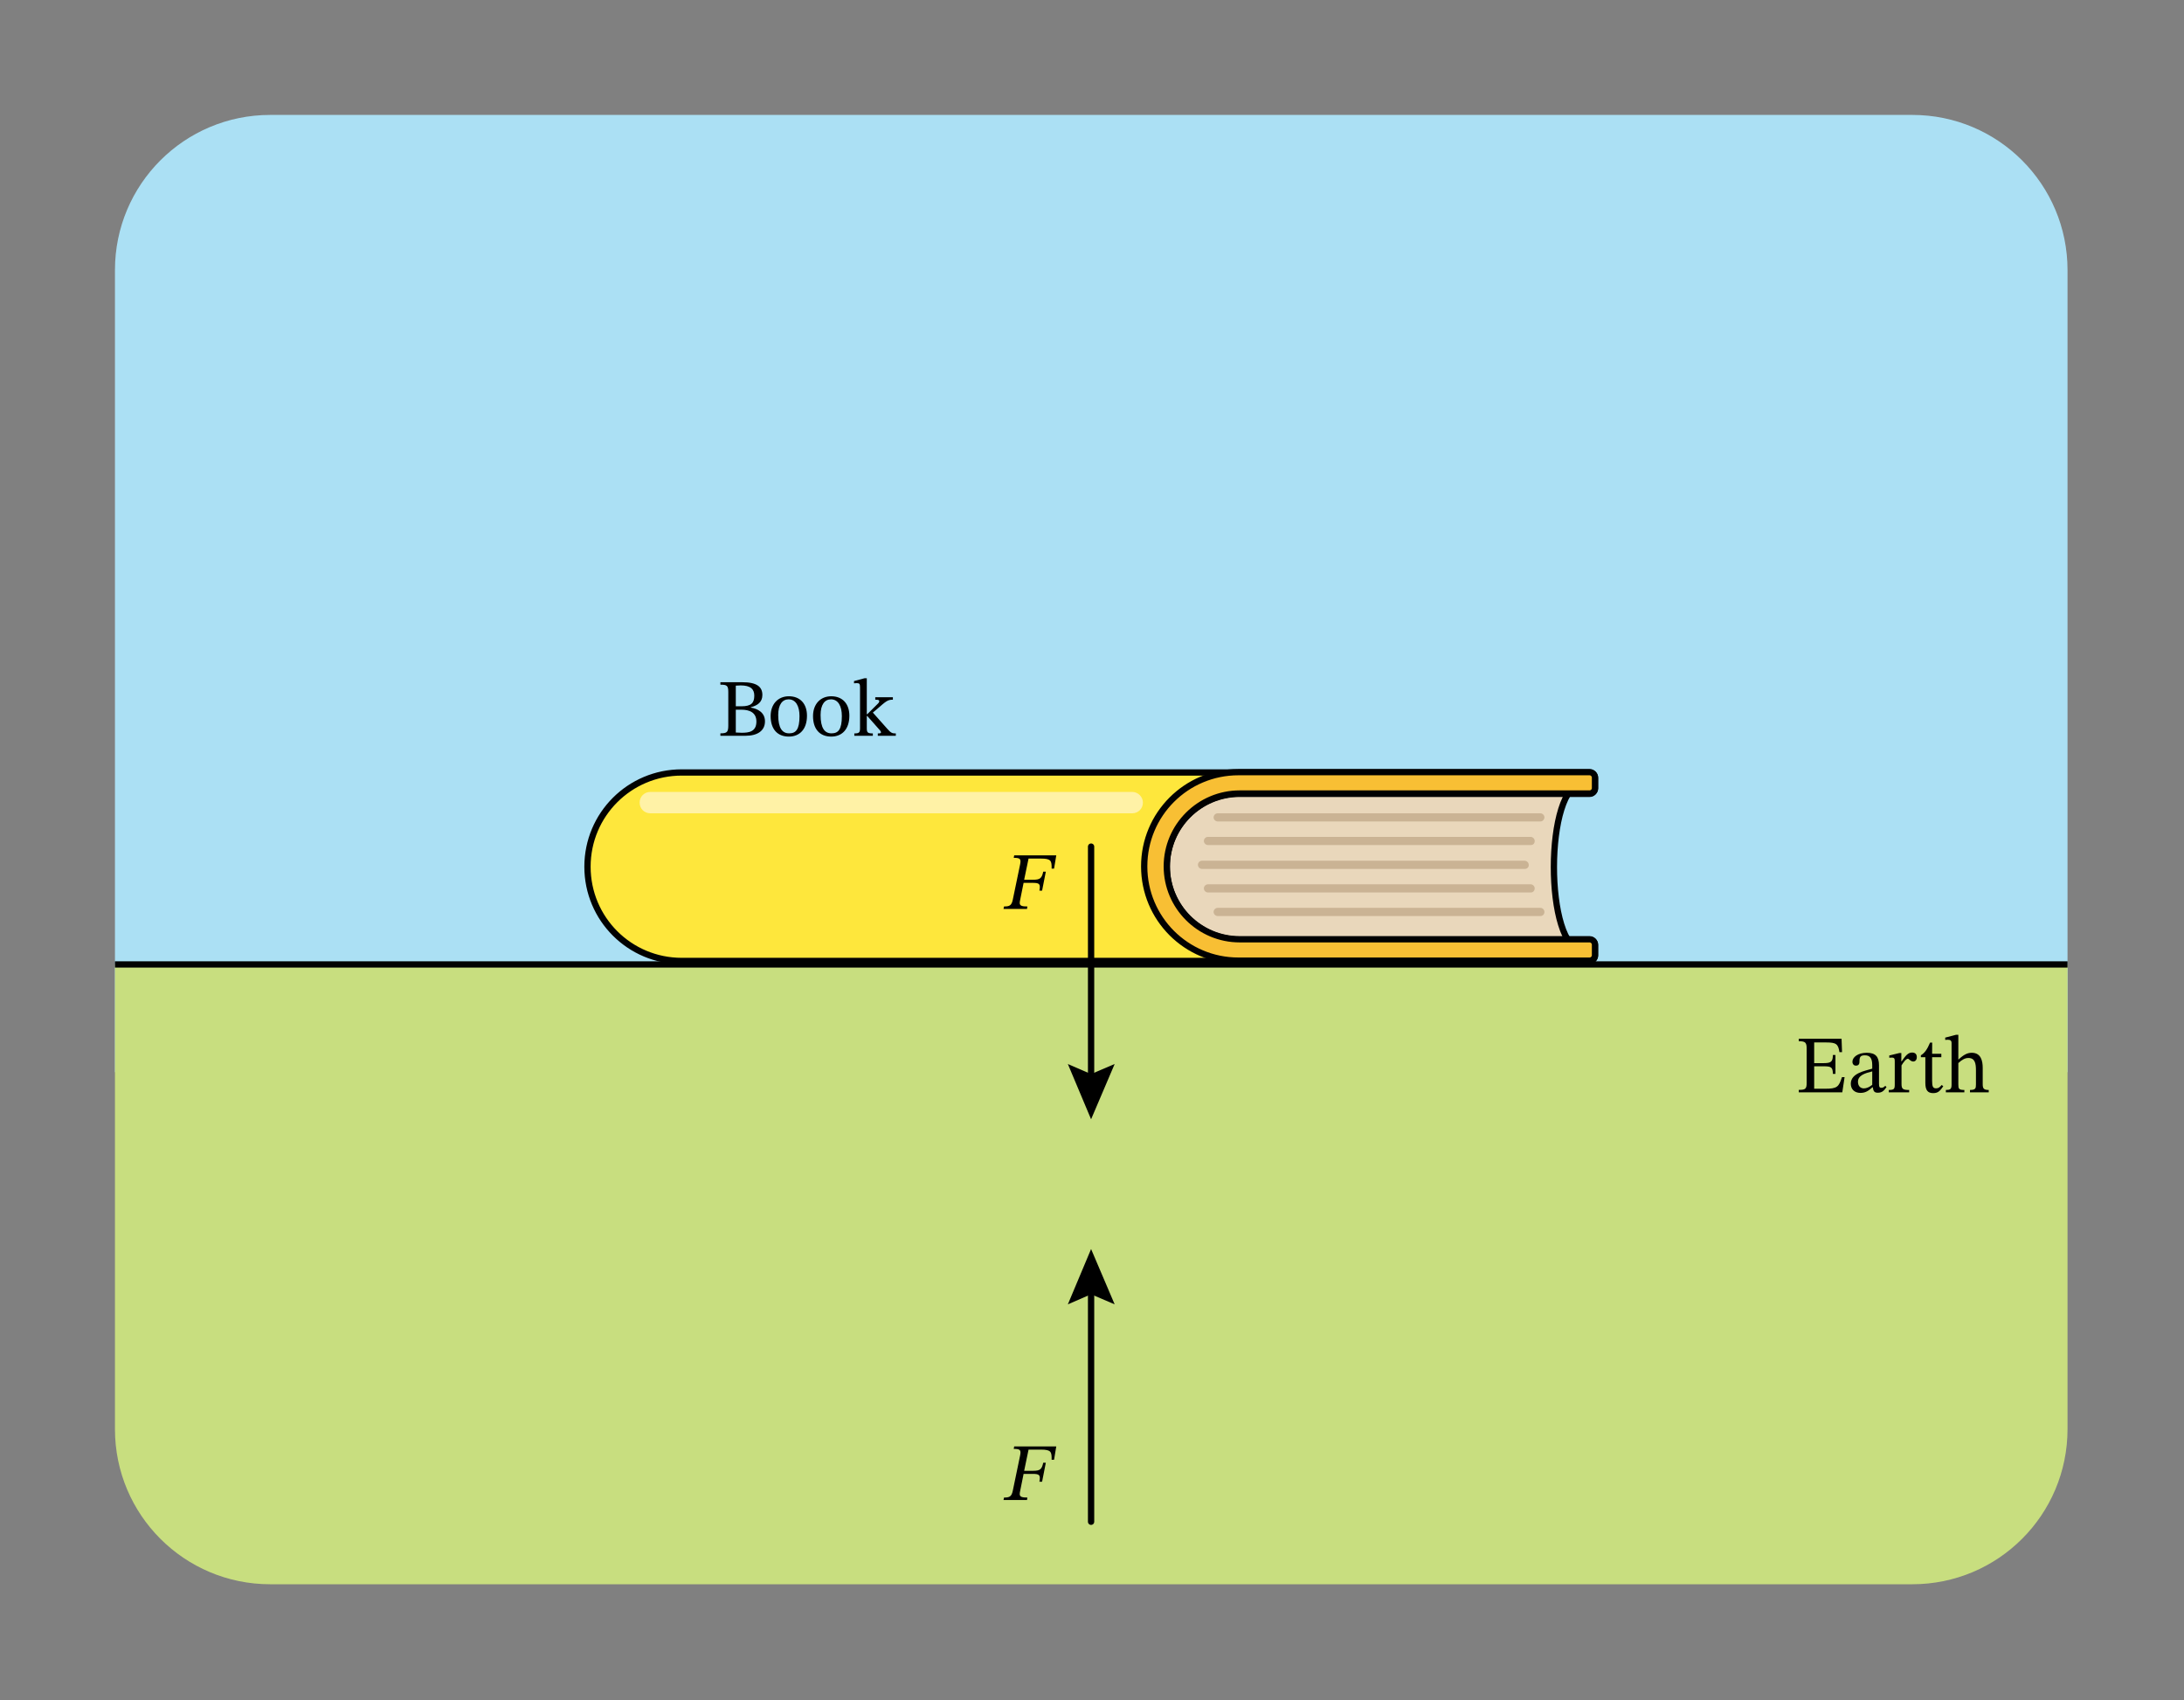<svg width="398.573" height="310.28" viewBox="0 0 298.93 232.71" class="displayed_equation" xmlns="http://www.w3.org/2000/svg">
  <rect x="0" y="0" width="298.93" height="232.71" fill="#808080" stroke="none"/>
  <defs>
    <clipPath id="svg923174389174tikz_00003a">
      <path d="M 15.734 15.73 L 283 15.73 L 283 147 L 15.734 147 Z M 15.734 15.73" />
    </clipPath>
    <clipPath id="svg923174389174tikz_00003b">
      <path d="M 15.734 132 L 283 132 L 283 216.973 L 15.734 216.973 Z M 15.734 132" />
    </clipPath>
    <clipPath id="svg923174389174tikz_00003c">
      <path d="M 15.734 131 L 283.203 131 L 283.203 133 L 15.734 133 Z M 15.734 131" />
    </clipPath>
  </defs>
  <g clip-path="url(#svg923174389174tikz_00003a)">
    <path d="M 282.988 146.754 L 15.734 146.754 L 15.734 36.973 C 15.734 25.234 25.238 15.73 36.977 15.73 L 261.746 15.73 C 273.484 15.73 282.988 25.234 282.988 36.973 Z M 282.988 146.754" fill="#abe0f4" />
  </g>
  <g clip-path="url(#svg923174389174tikz_00003b)">
    <path d="M 261.746 216.844 L 36.977 216.844 C 25.238 216.844 15.734 207.344 15.734 195.602 L 15.734 132.004 L 282.988 132.004 L 282.988 195.602 C 282.988 207.344 273.484 216.844 261.746 216.844 Z M 261.746 216.844" fill="#c8de7f" />
  </g>
  <path d="M 2166.797 1025.967 L 1554.023 1025.967 L 1554.023 1255.186 L 2167.227 1255.186 C 2113.477 1255.186 2113.477 1025.967 2166.797 1025.967 Z M 2166.797 1025.967" transform="matrix(.1 0 0 -.1 0 232.71)" fill="#e9d7bb" stroke-width="8.6" stroke="#010101" stroke-miterlimit="10" />
  <path d="M 1696.797 1041.045 C 1641.758 1041.045 1597.031 1085.733 1597.031 1140.772 C 1597.031 1195.85 1641.758 1240.537 1696.797 1240.537 L 2175.82 1240.537 C 2179.688 1240.537 2183.125 1243.975 2183.125 1247.881 L 2183.125 1262.491 C 2183.125 1266.358 2179.688 1269.795 2175.82 1269.795 L 933.086 1269.795 C 861.719 1269.795 804.102 1212.178 804.102 1140.772 C 804.102 1069.405 861.719 1011.788 933.086 1011.788 L 2175.82 1011.788 C 2179.688 1011.788 2183.125 1015.225 2183.125 1019.092 L 2183.125 1033.741 C 2183.125 1037.608 2179.688 1041.045 2175.82 1041.045 Z M 1696.797 1041.045" transform="matrix(.1 0 0 -.1 0 232.71)" fill="#fee73c" stroke-width="8.6" stroke="#010101" stroke-miterlimit="10" />
  <path d="M 2175.82 1270.225 L 1695.078 1270.225 C 1623.711 1270.225 1566.094 1212.608 1566.094 1141.241 C 1566.094 1069.834 1623.711 1012.217 1695.078 1012.217 L 2175.82 1012.217 C 2179.688 1012.217 2183.125 1015.655 2183.125 1019.522 L 2183.125 1034.131 C 2183.125 1038.037 2179.688 1041.475 2175.82 1041.475 L 1696.797 1041.475 C 1641.758 1041.475 1597.031 1086.162 1597.031 1141.241 C 1597.031 1196.28 1641.758 1240.967 1696.797 1240.967 L 2175.82 1240.967 C 2179.688 1240.967 2183.125 1244.444 2183.125 1248.272 L 2183.125 1262.92 C 2183.125 1266.787 2179.688 1270.225 2175.82 1270.225 Z M 2175.82 1270.225" transform="matrix(.1 0 0 -.1 0 232.71)" fill="#f8bf34" stroke-width="8.6" stroke="#010101" stroke-miterlimit="10" />
  <path d="M210.832 112.438L166.672 112.438C166.367 112.438 166.109 112.18 166.109 111.879 166.109 111.578 166.367 111.32 166.672 111.32L210.832 111.32C211.133 111.32 211.391 111.578 211.391 111.879 211.391 112.18 211.133 112.438 210.832 112.438zM209.539 115.664L165.336 115.664C165.035 115.664 164.777 115.406 164.777 115.105 164.777 114.805 165.035 114.547 165.336 114.547L209.5 114.547C209.801 114.547 210.059 114.805 210.059 115.105 210.059 115.449 209.844 115.664 209.539 115.664zM208.727 118.934L164.52 118.934C164.219 118.934 163.961 118.672 163.961 118.371 163.961 118.07 164.219 117.812 164.52 117.812L208.68 117.812C208.98 117.812 209.242 118.07 209.242 118.371 209.285 118.672 209.023 118.934 208.727 118.934zM209.539 122.156L165.336 122.156C165.035 122.156 164.777 121.898 164.777 121.598 164.777 121.297 165.035 121.039 165.336 121.039L209.5 121.039C209.801 121.039 210.059 121.297 210.059 121.598 210.059 121.898 209.844 122.156 209.539 122.156zM210.832 125.383L166.672 125.383C166.367 125.383 166.109 125.121 166.109 124.82 166.109 124.523 166.367 124.262 166.672 124.262L210.832 124.262C211.133 124.262 211.391 124.523 211.391 124.82 211.391 125.168 211.133 125.383 210.832 125.383zM210.832 125.383" fill="#cab394" />
  <path d="M 154.973 108.395 L 89.008 108.395 C 88.191 108.395 87.547 109.043 87.547 109.859 C 87.547 110.676 88.191 111.32 89.008 111.32 L 154.973 111.32 C 155.789 111.32 156.434 110.676 156.434 109.859 C 156.434 109.086 155.789 108.395 154.973 108.395 Z M 154.973 108.395" fill="#fff2a6" />
  <g clip-path="url(#svg923174389174tikz_00003c)">
    <path d="M 157.344 1007.061 L 2829.883 1007.061" transform="matrix(.1 0 0 -.1 0 232.71)" fill="none" stroke-width="8.6" stroke="#010101" stroke-miterlimit="10" />
  </g>
  <path d="M 1493.398 565.889 L 1493.398 244.209" transform="matrix(.1 0 0 -.1 0 232.71)" fill="none" stroke-width="8.6" stroke-linecap="round" stroke-linejoin="round" stroke="#000" />
  <path d="M 146.16 178.531 L 149.34 177.152 L 152.566 178.531 L 149.34 170.961 Z M 146.16 178.531" />
  <path d="M 1493.398 846.67 L 1493.398 1168.311" transform="matrix(.1 0 0 -.1 0 232.71)" fill="none" stroke-width="8.6" stroke-linecap="round" stroke-linejoin="round" stroke="#000" />
  <path d="M152.566 145.637L149.34 147.012 146.16 145.637 149.34 153.203zM144.273 118.898L144.574 117.078 138.816 117.078 138.75 117.414C139.652 117.414 139.777 117.57 139.621 118.34L138.629 123.117C138.461 123.941 138.191 124.074 137.422 124.074L137.355 124.41 140.57 124.41 140.621 124.074C139.934 124.074 139.574 123.996 139.574 123.605 139.574 123.508 139.586 123.371 139.621 123.227L140.102 120.84 141.305 120.84C142.266 120.84 142.441 120.965 142.266 121.91L142.633 121.91 143.145 119.312 142.789 119.312C142.598 120.203 142.363 120.414 141.414 120.414L140.18 120.414 140.781 117.516 142.453 117.516C143.902 117.516 143.949 117.84 143.938 118.898L144.273 118.898M144.273 199.801L144.574 197.98 138.816 197.98 138.75 198.316C139.652 198.316 139.777 198.473 139.621 199.242L138.629 204.016C138.461 204.84 138.191 204.977 137.422 204.977L137.355 205.309 140.57 205.309 140.621 204.977C139.934 204.977 139.574 204.898 139.574 204.508 139.574 204.406 139.586 204.273 139.621 204.129L140.102 201.738 141.305 201.738C142.266 201.738 142.441 201.863 142.266 202.812L142.633 202.812 143.145 200.211 142.789 200.211C142.598 201.105 142.363 201.316 141.414 201.316L140.18 201.316 140.781 198.414 142.453 198.414C143.902 198.414 143.949 198.738 143.938 199.801L144.273 199.801M252.473 147.434L252.113 147.434C251.68 148.762 251.477 149.031 249.75 149.02L248.312 149.02 248.312 145.949 249.617 145.949C250.641 145.949 250.867 146.074 250.867 146.988L251.223 146.988 251.223 144.402 250.867 144.402C250.867 145.305 250.641 145.516 249.617 145.516L248.312 145.516 248.312 142.684 249.949 142.684C251.32 142.684 251.602 142.895 251.77 144.012L252.125 144.012 252.059 142.18 246.203 142.18 246.203 142.516C247.105 142.516 247.285 142.691 247.285 143.543L247.285 148.191C247.285 149.062 247.105 149.176 246.203 149.176L246.203 149.512 252.16 149.512 252.473 147.434M256.336 148.816C256.402 149.309 256.516 149.566 257.008 149.566 257.574 149.566 257.844 149.332 258.211 148.797L258.043 148.617C257.887 148.785 257.73 148.895 257.52 148.895 257.285 148.895 257.184 148.809 257.184 148.348L257.184 145.816C257.184 144.656 256.727 144.098 255.512 144.098 254.297 144.098 253.547 144.703 253.547 145.324 253.547 145.695 253.793 145.863 254.016 145.863 254.328 145.863 254.508 145.695 254.508 145.348 254.508 144.68 254.617 144.445 255.254 144.445 255.922 144.445 256.258 144.812 256.258 145.785L256.258 146.273C255.297 146.574 253.324 146.867 253.324 148.34 253.324 149.051 253.793 149.59 254.652 149.59 255.367 149.59 255.766 149.277 256.293 148.816zM256.258 148.484C255.879 148.797 255.477 148.973 255.109 148.973 254.629 148.973 254.305 148.629 254.305 148.07 254.305 147.199 255.242 146.898 256.258 146.645L256.258 148.484M260.242 144.133L259.973 144.133 258.59 144.469 258.59 144.781C258.59 144.781 258.715 144.758 258.938 144.758 259.34 144.758 259.34 144.957 259.34 145.359L259.34 148.426C259.34 149.051 259.258 149.188 258.523 149.188L258.523 149.512 261.312 149.512 261.312 149.188C260.477 149.188 260.266 149.074 260.266 148.371L260.266 145.828C260.531 145.383 260.891 144.914 261.145 144.914 261.281 144.914 261.504 145.293 261.871 145.293 262.117 145.293 262.359 145.113 262.359 144.691 262.359 144.312 262.148 144.066 261.715 144.066 261.18 144.066 260.844 144.457 260.273 145.281L260.242 145.281 260.242 144.133M265.77 148.504C265.492 148.816 265.344 148.965 264.988 148.965 264.555 148.965 264.453 148.695 264.453 147.902L264.453 144.703 265.715 144.703 265.715 144.234 264.453 144.234 264.465 142.707 264.172 142.707C263.773 143.652 263.438 144.121 262.914 144.445L262.914 144.703 263.527 144.703 263.527 148.215C263.527 149.219 263.852 149.621 264.598 149.621 265.312 149.621 265.547 149.285 265.98 148.684L265.77 148.504M268.043 145.504C268.59 145.004 268.992 144.812 269.426 144.812 270.328 144.812 270.453 145.582 270.453 146.496L270.453 148.426C270.453 148.965 270.406 149.188 269.637 149.188L269.637 149.512 272.203 149.512 272.203 149.188C271.5 149.188 271.379 148.973 271.379 148.383L271.379 146.164C271.379 145.25 271.164 144.098 269.883 144.098 269.289 144.098 268.777 144.355 268.074 145.016L268.043 145.016 268.043 141.633 267.742 141.633 266.246 142.023 266.246 142.336C266.246 142.336 266.391 142.316 266.57 142.316 266.871 142.316 267.117 142.371 267.117 142.762L267.117 148.473C267.117 149.098 266.914 149.188 266.336 149.188L266.336 149.512 268.867 149.512 268.867 149.188C268.098 149.188 268.043 149.008 268.043 148.426L268.043 145.504M102.762 96.805C103.688 96.559 104.348 96.113 104.348 95.121 104.348 94.016 103.602 93.379 101.613 93.379L98.602 93.379 98.602 93.715C99.504 93.715 99.684 93.84 99.684 94.73L99.684 99.293C99.684 100.219 99.504 100.375 98.602 100.375L98.602 100.711 102.039 100.711C103.699 100.711 104.703 100.008 104.703 98.734 104.703 97.52 103.711 97.008 102.762 96.852zM100.711 96.672L100.711 93.848C100.934 93.828 101.168 93.816 101.379 93.816 102.742 93.816 103.242 94.34 103.242 95.211 103.242 96.227 102.82 96.672 101.469 96.672zM100.711 97.141L101.492 97.141C102.527 97.141 103.531 97.488 103.531 98.758 103.531 100.176 102.473 100.297 101.516 100.297 101.246 100.297 100.977 100.285 100.711 100.262L100.711 97.141M107.977 95.301C106.473 95.301 105.48 96.395 105.48 98.012 105.48 99.816 106.418 100.82 107.977 100.82 109.43 100.82 110.453 99.84 110.453 97.965 110.453 96.316 109.508 95.301 107.977 95.301zM107.934 95.723C108.926 95.723 109.43 96.648 109.43 98.02 109.43 99.84 108.938 100.375 108.023 100.375 107.062 100.387 106.516 99.641 106.516 97.863 106.516 96.438 107.086 95.723 107.934 95.723M113.777 95.301C112.273 95.301 111.281 96.395 111.281 98.012 111.281 99.816 112.219 100.82 113.777 100.82 115.227 100.82 116.254 99.84 116.254 97.965 116.254 96.316 115.305 95.301 113.777 95.301zM113.734 95.723C114.727 95.723 115.227 96.648 115.227 98.02 115.227 99.84 114.738 100.375 113.824 100.375 112.863 100.387 112.316 99.641 112.316 97.863 112.316 96.438 112.887 95.723 113.734 95.723M122.613 100.711L122.613 100.387C122.145 100.387 121.965 100.355 121.43 99.738L119.469 97.531 120.023 97.07C121.285 95.969 121.484 95.77 122.211 95.77L122.211 95.434 119.801 95.434 119.801 95.77C120.227 95.77 120.348 95.824 120.348 95.969 120.348 96.148 120.191 96.281 120.148 96.324L118.707 97.754 118.641 97.754 118.641 92.832 118.34 92.832 116.891 93.223 116.891 93.527C116.891 93.527 117.113 93.504 117.27 93.504 117.637 93.504 117.715 93.605 117.715 94.07L117.715 99.652C117.715 100.262 117.605 100.387 116.934 100.387L116.934 100.711 119.469 100.711 119.469 100.387C118.766 100.387 118.641 100.262 118.641 99.695L118.641 98 118.707 98 120.461 99.984C120.516 100.039 120.582 100.152 120.582 100.254 120.582 100.355 120.473 100.387 120.148 100.387L120.148 100.711 122.613 100.711" />
</svg>